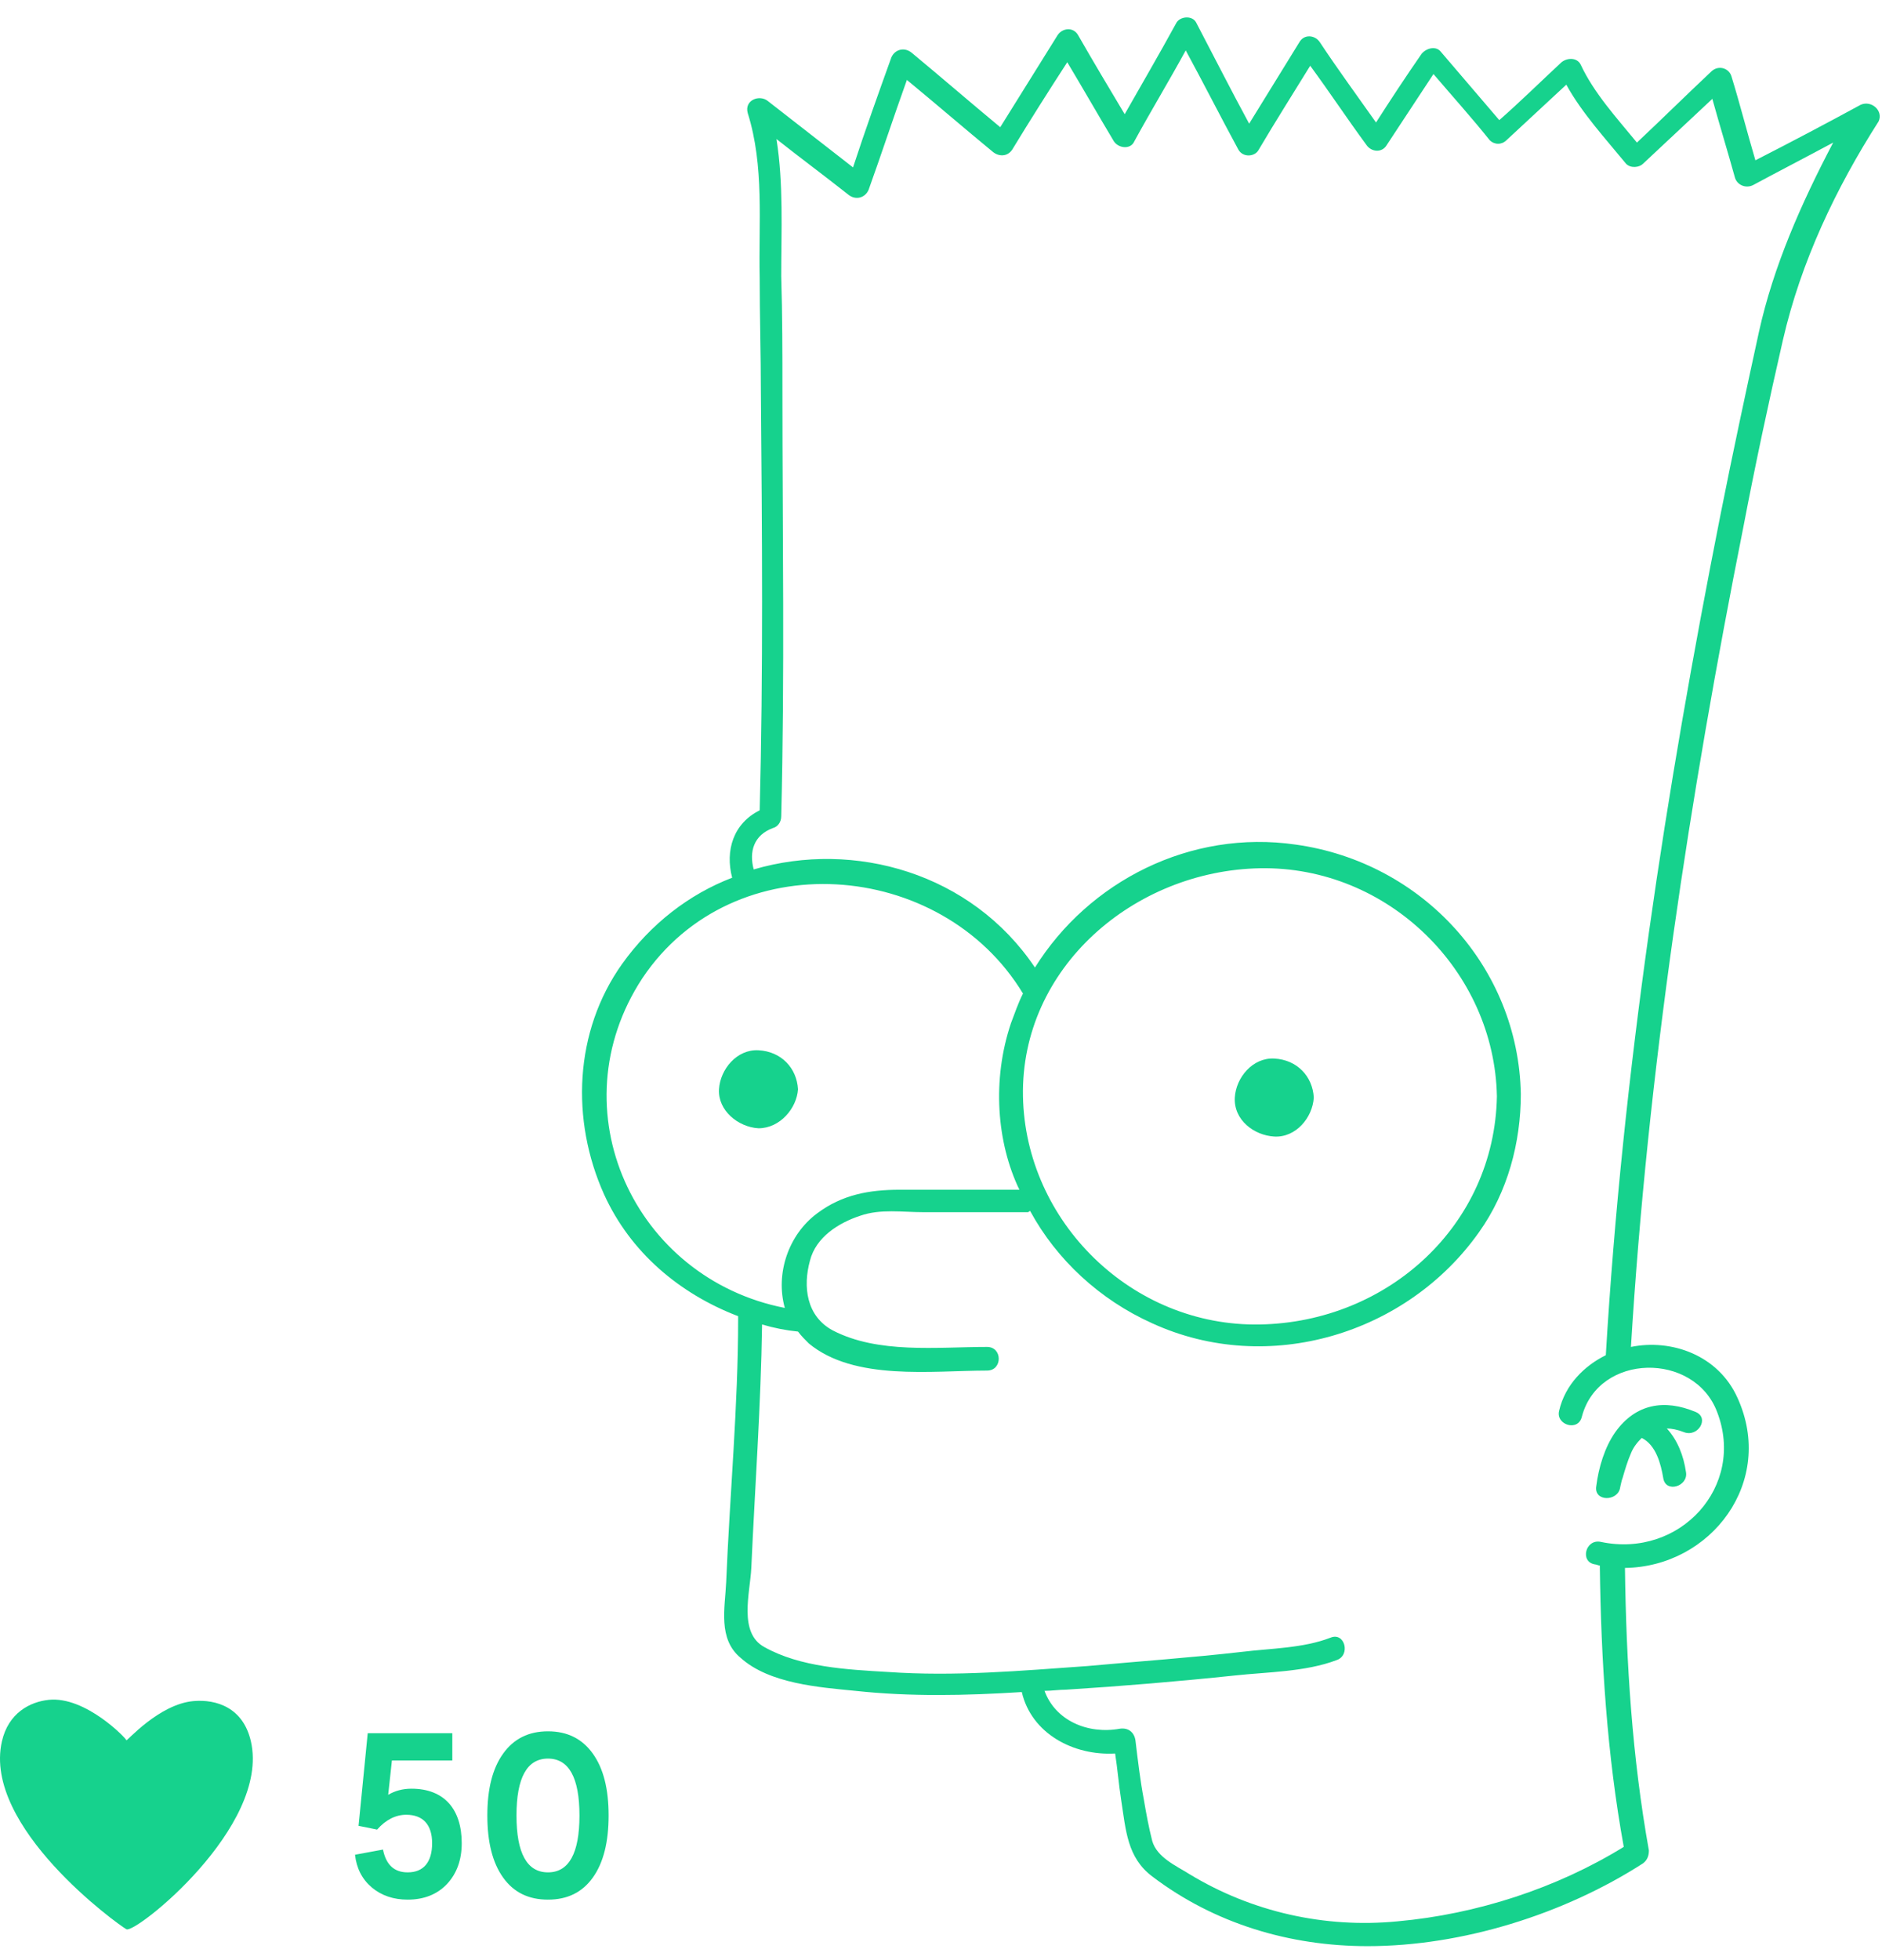 <?xml version="1.0" encoding="UTF-8" standalone="no"?>
<svg width="97px" height="101px" viewBox="0 0 97 101" version="1.1" xmlns="http://www.w3.org/2000/svg" xmlns:xlink="http://www.w3.org/1999/xlink">
    <!-- Generator: Sketch 39.1 (31720) - http://www.bohemiancoding.com/sketch -->
    <title>Social_Icon</title>
    <desc>Created with Sketch.</desc>
    <defs></defs>
    <g id="Page-1" stroke="none" stroke-width="1" fill="none" fill-rule="evenodd">
        <g id="Website-Typedash-Option-2" transform="translate(-1122, -849)">
            <g id="Features" transform="translate(347, 849)">
                <g id="Social_Icon" transform="translate(775, 0)">
                    <g id="Group-12">
                        <g id="bart" transform="translate(29.656, 0.465)">
                            <g id="Layer_1">
                                <g id="Group">
                                    <path d="M12.398,62.12 C13.694,61.145 15.112,60.902 16.654,60.902 L22.823,60.902 C21.651,58.466 21.404,55.238 22.391,52.315 C22.576,51.766 22.761,51.279 23.008,50.792 C18.875,43.849 8.08,42.936 3.393,50 C-1.049,56.699 2.961,65.408 10.671,66.992 C10.301,65.226 10.918,63.216 12.398,62.12 L12.398,62.12 Z M7.464,55.664 C7.525,54.629 8.327,53.654 9.499,53.654 C10.609,53.715 11.473,54.507 11.535,55.664 C11.473,56.699 10.671,57.674 9.499,57.674 C8.389,57.552 7.402,56.76 7.464,55.664 L7.464,55.664 Z" id="Shape"></path>
                                    <path d="M35.282,67.784 C41.883,67.662 47.372,62.607 47.496,56.03 C47.372,49.574 41.883,44.154 35.282,44.275 C28.867,44.397 22.946,49.452 23.069,56.03 C23.193,62.485 28.682,67.905 35.282,67.784 L35.282,67.784 Z M36.023,54.142 C37.133,54.202 37.997,54.994 38.058,56.151 C37.997,57.187 37.195,58.161 36.023,58.161 C34.974,58.1 33.987,57.308 33.987,56.151 C34.049,55.055 34.912,54.081 36.023,54.142 L36.023,54.142 Z" id="Shape"></path>
                                    <path d="M60.757,9.257 C60.387,9.44 59.956,9.257 59.832,8.892 C59.462,7.552 59.03,6.151 58.66,4.811 C57.488,5.907 56.255,7.065 55.083,8.161 C54.836,8.344 54.404,8.404 54.219,8.161 C53.17,6.882 51.937,5.542 51.135,4.08 C50.086,5.055 49.099,5.968 48.051,6.943 C47.804,7.186 47.372,7.186 47.187,6.943 C46.2,5.786 45.213,4.689 44.288,3.532 C43.486,4.75 42.684,5.968 41.883,7.186 C41.636,7.613 41.081,7.552 40.834,7.186 C39.847,5.847 38.922,4.446 37.935,3.106 C37.071,4.568 36.146,6.029 35.282,7.43 C35.036,7.795 34.419,7.856 34.234,7.43 C33.309,5.725 32.445,4.02 31.52,2.314 C30.656,3.898 29.731,5.42 28.867,7.004 C28.621,7.43 28.004,7.369 27.819,7.004 C27.017,5.664 26.215,4.263 25.413,2.923 C24.488,4.446 23.563,5.907 22.576,7.43 C22.329,7.795 21.897,7.795 21.589,7.552 C20.109,6.334 18.628,5.055 17.148,3.837 C16.469,5.725 15.852,7.613 15.174,9.501 C14.989,9.988 14.495,10.049 14.125,9.744 C12.892,8.77 11.658,7.856 10.424,6.882 C10.794,9.196 10.671,11.632 10.671,13.946 C10.671,15.956 10.733,17.905 10.733,19.915 C10.794,27.223 10.856,34.531 10.671,41.779 C10.671,42.083 10.486,42.266 10.239,42.388 C9.191,42.692 9.006,43.606 9.252,44.519 C14.434,42.997 20.479,44.702 23.748,49.574 C26.524,45.128 31.767,42.448 37.195,43.24 C43.733,44.154 48.668,49.574 48.791,56.09 C48.729,58.587 48.051,61.145 46.632,63.216 C42.931,68.453 35.776,70.646 29.793,67.905 C27.079,66.687 24.92,64.617 23.501,62.12 C23.439,62.12 23.439,62.181 23.378,62.181 L18.011,62.181 C16.901,62.181 15.791,62.059 14.742,62.363 C13.57,62.729 12.46,63.46 12.151,64.738 C11.781,66.078 11.905,67.601 13.323,68.332 C15.667,69.55 18.69,69.184 21.281,69.184 C22.082,69.184 22.082,70.402 21.281,70.402 C18.443,70.402 14.434,70.95 12.09,69.002 C11.843,68.819 11.658,68.575 11.535,68.393 C10.918,68.332 10.301,68.149 9.684,68.027 C9.622,72.229 9.314,76.371 9.129,80.573 C9.067,81.852 8.451,83.922 9.808,84.653 C11.72,85.628 14.064,85.81 16.161,85.932 C19.615,86.115 23.069,85.871 26.462,85.628 C29.114,85.445 31.767,85.201 34.419,84.897 C35.899,84.714 37.626,84.714 38.983,84.166 C39.724,83.862 40.032,85.08 39.292,85.323 C37.688,85.932 35.714,85.932 34.049,86.115 C31.15,86.419 28.251,86.663 25.352,86.846 C24.981,86.846 24.611,86.907 24.241,86.907 C24.796,88.429 26.462,89.16 28.127,88.855 C28.559,88.795 28.867,89.038 28.929,89.465 C29.053,90.5 29.176,91.474 29.361,92.51 C29.484,93.24 29.608,93.971 29.793,94.641 C30.039,95.433 30.965,95.92 31.705,96.346 C34.912,98.295 38.675,99.148 42.438,98.782 C46.447,98.417 50.641,97.077 54.096,94.946 C53.232,90.134 52.924,85.323 52.862,80.451 C52.8,80.451 52.677,80.451 52.615,80.39 C51.813,80.207 52.184,79.05 52.924,79.233 C56.995,80.086 60.326,76.371 58.907,72.534 C57.735,69.428 52.8,69.489 51.937,72.777 C51.752,73.508 50.518,73.204 50.765,72.473 C51.135,71.072 52.06,70.098 53.17,69.611 C54.034,55.055 56.255,40.56 59.092,26.249 C59.709,23.143 60.387,19.976 61.066,16.87 C61.806,13.52 63.225,10.292 64.952,7.308 C63.533,7.795 62.114,8.526 60.757,9.257 L60.757,9.257 Z M53.541,73.386 C54.527,71.925 56.07,71.62 57.673,72.351 C58.413,72.656 57.797,73.691 57.056,73.386 C56.748,73.265 56.501,73.204 56.193,73.204 C56.748,73.813 57.056,74.605 57.18,75.457 C57.303,76.249 56.07,76.553 56.008,75.762 C55.884,74.97 55.638,74.056 54.898,73.691 C54.713,73.874 54.527,74.178 54.342,74.483 C54.157,74.909 54.034,75.274 53.911,75.762 C53.911,75.883 53.787,76.553 53.787,76.249 C53.664,77.041 52.43,77.041 52.554,76.249 C52.739,75.214 52.985,74.178 53.541,73.386 L53.541,73.386 Z" id="Shape"></path>
                                    <path d="M66.247,4.933 C64.458,5.907 62.608,6.882 60.819,7.795 C60.387,6.334 60.017,4.872 59.585,3.471 C59.462,3.045 58.907,2.862 58.537,3.228 C57.242,4.446 56.008,5.664 54.713,6.882 C53.664,5.603 52.492,4.324 51.813,2.862 C51.628,2.497 51.135,2.497 50.827,2.741 C49.778,3.715 48.729,4.75 47.619,5.725 C46.632,4.568 45.583,3.35 44.597,2.192 C44.35,1.888 43.856,2.01 43.61,2.314 C42.808,3.471 42.006,4.689 41.266,5.847 C40.279,4.446 39.292,3.106 38.367,1.705 C38.12,1.34 37.565,1.279 37.318,1.705 C36.454,3.106 35.591,4.507 34.727,5.907 C33.802,4.202 32.939,2.497 32.013,0.731 C31.828,0.305 31.15,0.365 30.965,0.731 C30.101,2.314 29.176,3.898 28.312,5.42 C27.51,4.08 26.709,2.741 25.907,1.34 C25.66,0.914 25.105,0.974 24.858,1.34 C23.871,2.923 22.884,4.507 21.897,6.09 C20.355,4.811 18.875,3.532 17.333,2.253 C16.963,1.949 16.469,2.071 16.284,2.497 C15.606,4.385 14.927,6.273 14.31,8.161 C12.83,7.004 11.411,5.907 9.931,4.75 C9.499,4.385 8.697,4.689 8.882,5.359 C9.746,8.1 9.437,11.023 9.499,13.825 C9.499,15.834 9.561,17.783 9.561,19.793 C9.622,26.979 9.684,34.105 9.499,41.291 C8.142,41.961 7.71,43.362 8.08,44.763 C5.86,45.615 3.886,47.138 2.406,49.209 C-0.062,52.68 -0.247,57.248 1.48,61.084 C2.837,64.069 5.366,66.2 8.389,67.357 L8.389,67.479 C8.389,71.986 7.957,76.553 7.772,81.06 C7.71,82.4 7.34,83.983 8.512,84.958 C9.993,86.298 12.583,86.48 14.434,86.663 C17.271,86.968 20.109,86.907 23.008,86.724 C23.501,88.855 25.66,90.013 27.819,89.891 C27.942,90.683 28.004,91.474 28.127,92.266 C28.374,93.849 28.436,95.25 29.731,96.225 C32.939,98.661 36.825,99.818 40.834,99.818 C45.707,99.818 50.95,98.173 55.021,95.555 C55.268,95.372 55.329,95.128 55.329,94.885 C54.466,90.074 54.157,85.201 54.096,80.329 C58.537,80.268 61.868,75.883 59.894,71.559 C58.907,69.367 56.501,68.514 54.404,68.941 C55.268,54.751 57.427,40.621 60.202,26.675 C60.819,23.447 61.498,20.28 62.238,17.052 C63.163,13.033 64.952,9.257 67.172,5.786 C67.419,5.238 66.802,4.689 66.247,4.933 L66.247,4.933 Z M3.454,49.939 C8.142,42.936 18.875,43.788 23.069,50.731 C22.823,51.218 22.638,51.766 22.452,52.254 C21.466,55.177 21.712,58.405 22.884,60.841 L16.716,60.841 C15.174,60.841 13.755,61.084 12.46,62.059 C10.98,63.155 10.301,65.165 10.794,66.931 C3.022,65.408 -0.987,56.699 3.454,49.939 L3.454,49.939 Z M23.069,56.03 C22.946,49.391 28.806,44.397 35.282,44.275 C41.883,44.154 47.372,49.574 47.496,56.03 C47.372,62.668 41.883,67.662 35.282,67.784 C28.682,67.905 23.193,62.485 23.069,56.03 L23.069,56.03 Z M61.004,16.626 C60.326,19.732 59.647,22.899 59.03,26.005 C56.193,40.317 53.972,54.811 53.109,69.367 C51.998,69.915 51.012,70.89 50.703,72.229 C50.518,72.96 51.69,73.326 51.875,72.534 C52.739,69.245 57.673,69.184 58.845,72.29 C60.326,76.127 56.933,79.842 52.862,78.989 C52.06,78.807 51.752,80.025 52.554,80.147 C52.615,80.147 52.739,80.207 52.8,80.207 C52.862,85.08 53.17,89.952 54.034,94.702 C50.58,96.834 46.447,98.173 42.376,98.539 C38.613,98.904 34.851,98.052 31.643,96.103 C30.965,95.676 29.978,95.25 29.731,94.398 C29.546,93.667 29.423,92.997 29.299,92.266 C29.114,91.292 28.991,90.256 28.867,89.221 C28.806,88.795 28.497,88.551 28.066,88.612 C26.4,88.916 24.735,88.186 24.18,86.663 C24.55,86.663 24.92,86.602 25.29,86.602 C28.189,86.419 31.088,86.176 33.987,85.871 C35.653,85.689 37.626,85.689 39.23,85.08 C39.97,84.836 39.662,83.618 38.922,83.922 C37.503,84.471 35.838,84.471 34.357,84.653 C31.705,84.958 29.053,85.14 26.4,85.384 C22.946,85.628 19.553,85.932 16.099,85.689 C14.002,85.567 11.596,85.445 9.746,84.41 C8.389,83.679 9.006,81.608 9.067,80.329 C9.252,76.188 9.561,71.986 9.622,67.784 C10.239,67.966 10.856,68.088 11.473,68.149 C11.658,68.393 11.843,68.575 12.028,68.758 C14.372,70.707 18.381,70.159 21.219,70.159 C22.021,70.159 22.021,68.941 21.219,68.941 C18.628,68.941 15.606,69.306 13.262,68.088 C11.905,67.357 11.72,65.835 12.09,64.495 C12.398,63.277 13.57,62.546 14.68,62.181 C15.729,61.815 16.839,61.998 17.95,61.998 L23.316,61.998 C23.378,61.998 23.378,61.937 23.439,61.937 C24.796,64.434 27.017,66.505 29.731,67.723 C35.714,70.463 42.869,68.271 46.57,63.033 C48.051,60.963 48.729,58.405 48.729,55.908 C48.606,49.391 43.671,43.971 37.133,43.057 C31.705,42.266 26.462,44.945 23.686,49.391 C20.417,44.519 14.372,42.814 9.191,44.336 C8.944,43.423 9.191,42.57 10.178,42.205 C10.424,42.144 10.609,41.9 10.609,41.596 C10.794,34.288 10.671,26.979 10.671,19.732 C10.671,17.722 10.671,15.774 10.609,13.764 C10.609,11.45 10.733,9.013 10.363,6.699 C11.596,7.674 12.83,8.587 14.064,9.562 C14.434,9.866 14.927,9.744 15.112,9.318 C15.791,7.43 16.408,5.542 17.086,3.654 C18.566,4.872 20.047,6.151 21.527,7.369 C21.836,7.613 22.267,7.613 22.514,7.247 C23.439,5.725 24.365,4.263 25.352,2.741 C26.153,4.08 26.955,5.481 27.757,6.821 C28.004,7.186 28.621,7.247 28.806,6.821 C29.669,5.238 30.595,3.715 31.458,2.132 C32.383,3.837 33.247,5.542 34.172,7.247 C34.419,7.674 35.036,7.613 35.221,7.247 C36.084,5.786 37.01,4.324 37.873,2.923 C38.86,4.263 39.785,5.664 40.772,7.004 C41.019,7.369 41.574,7.43 41.821,7.004 C42.623,5.786 43.425,4.568 44.226,3.35 C45.213,4.507 46.2,5.603 47.126,6.76 C47.372,7.004 47.742,7.004 47.989,6.76 C49.038,5.786 50.025,4.872 51.073,3.898 C51.875,5.359 53.109,6.699 54.157,7.978 C54.404,8.222 54.836,8.161 55.021,7.978 C56.193,6.882 57.427,5.725 58.599,4.629 C58.969,5.968 59.4,7.369 59.771,8.709 C59.894,9.074 60.326,9.257 60.696,9.074 C62.053,8.344 63.471,7.613 64.828,6.882 C63.163,10.049 61.744,13.277 61.004,16.626 L61.004,16.626 Z" id="Shape" fill="#16D28D"></path>
                                    <path d="M36.023,58.1 C37.133,58.161 37.997,57.126 38.058,56.09 C37.997,54.994 37.195,54.142 36.023,54.081 C34.912,54.02 34.049,55.055 33.987,56.09 C33.925,57.248 34.974,58.039 36.023,58.1 L36.023,58.1 Z" id="Shape" fill="#16D28D"></path>
                                    <path d="M11.473,55.664 C11.411,54.568 10.609,53.715 9.437,53.654 C8.327,53.593 7.464,54.629 7.402,55.664 C7.34,56.76 8.389,57.613 9.437,57.674 C10.548,57.674 11.411,56.639 11.473,55.664 L11.473,55.664 Z" id="Shape" fill="#16D28D"></path>
                                    <path d="M53.849,76.188 C53.787,76.492 53.911,75.823 53.972,75.701 C54.096,75.274 54.219,74.848 54.404,74.422 C54.527,74.117 54.713,73.874 54.959,73.63 C55.699,73.995 55.946,74.97 56.07,75.701 C56.193,76.492 57.365,76.127 57.242,75.396 C57.118,74.544 56.81,73.752 56.255,73.143 C56.501,73.143 56.81,73.204 57.118,73.326 C57.858,73.63 58.475,72.595 57.735,72.29 C56.131,71.62 54.651,71.864 53.602,73.326 C53.047,74.117 52.739,75.153 52.615,76.127 C52.492,76.919 53.726,76.919 53.849,76.188 L53.849,76.188 Z" id="Shape" fill="#16D28D"></path>
                                </g>
                            </g>
                        </g>
                        <g id="Group-11" transform="translate(0, 86.789)" fill="#16D28D">
                            <g id="Group-6" transform="translate(0, 0.789)">
                                <path d="M6.515,11.834 C6.967,12.083 13.922,6.558 12.934,2.164 C12.541,0.415 11.159,-0.023 9.981,0.076 C8.199,0.226 6.515,2.175 6.515,2.096 C6.515,2.01 4.408,-0.187 2.51,0.013 C1.548,0.114 0.428,0.685 0.096,2.164 C-0.892,6.558 6.063,11.585 6.515,11.834 Z" id="Oval-3"></path>
                            </g>
                            <path d="M18.299,8.783 C18.371,9.474 18.662,10.043 19.159,10.467 C19.667,10.891 20.285,11.097 21.012,11.097 C21.848,11.097 22.526,10.83 23.035,10.297 C23.543,9.752 23.798,9.05 23.798,8.19 C23.798,6.458 22.914,5.38 21.206,5.38 C20.757,5.38 20.358,5.489 20.007,5.695 L20.2,3.926 L23.313,3.926 L23.313,2.521 L18.953,2.521 L18.48,7.294 L19.437,7.487 C19.885,6.979 20.394,6.724 20.939,6.724 C21.799,6.724 22.272,7.233 22.272,8.19 C22.272,9.159 21.835,9.692 21.012,9.692 C20.321,9.692 19.897,9.304 19.74,8.517 L18.299,8.783 Z M25.93,3.575 C25.384,4.338 25.118,5.392 25.118,6.761 C25.118,8.129 25.384,9.195 25.93,9.958 C26.475,10.721 27.238,11.097 28.243,11.097 C29.248,11.097 30.011,10.721 30.556,9.958 C31.102,9.195 31.368,8.129 31.368,6.761 C31.368,5.392 31.102,4.338 30.556,3.575 C30.011,2.812 29.248,2.424 28.243,2.424 C27.238,2.424 26.475,2.812 25.93,3.575 L25.93,3.575 Z M29.866,6.761 C29.866,8.711 29.321,9.692 28.243,9.692 C27.165,9.692 26.62,8.711 26.62,6.761 C26.62,4.811 27.165,3.829 28.243,3.829 C29.321,3.829 29.866,4.811 29.866,6.761 L29.866,6.761 Z" id="50"></path>
                        </g>
                    </g>
                </g>
            </g>
        </g>
    </g>
</svg>